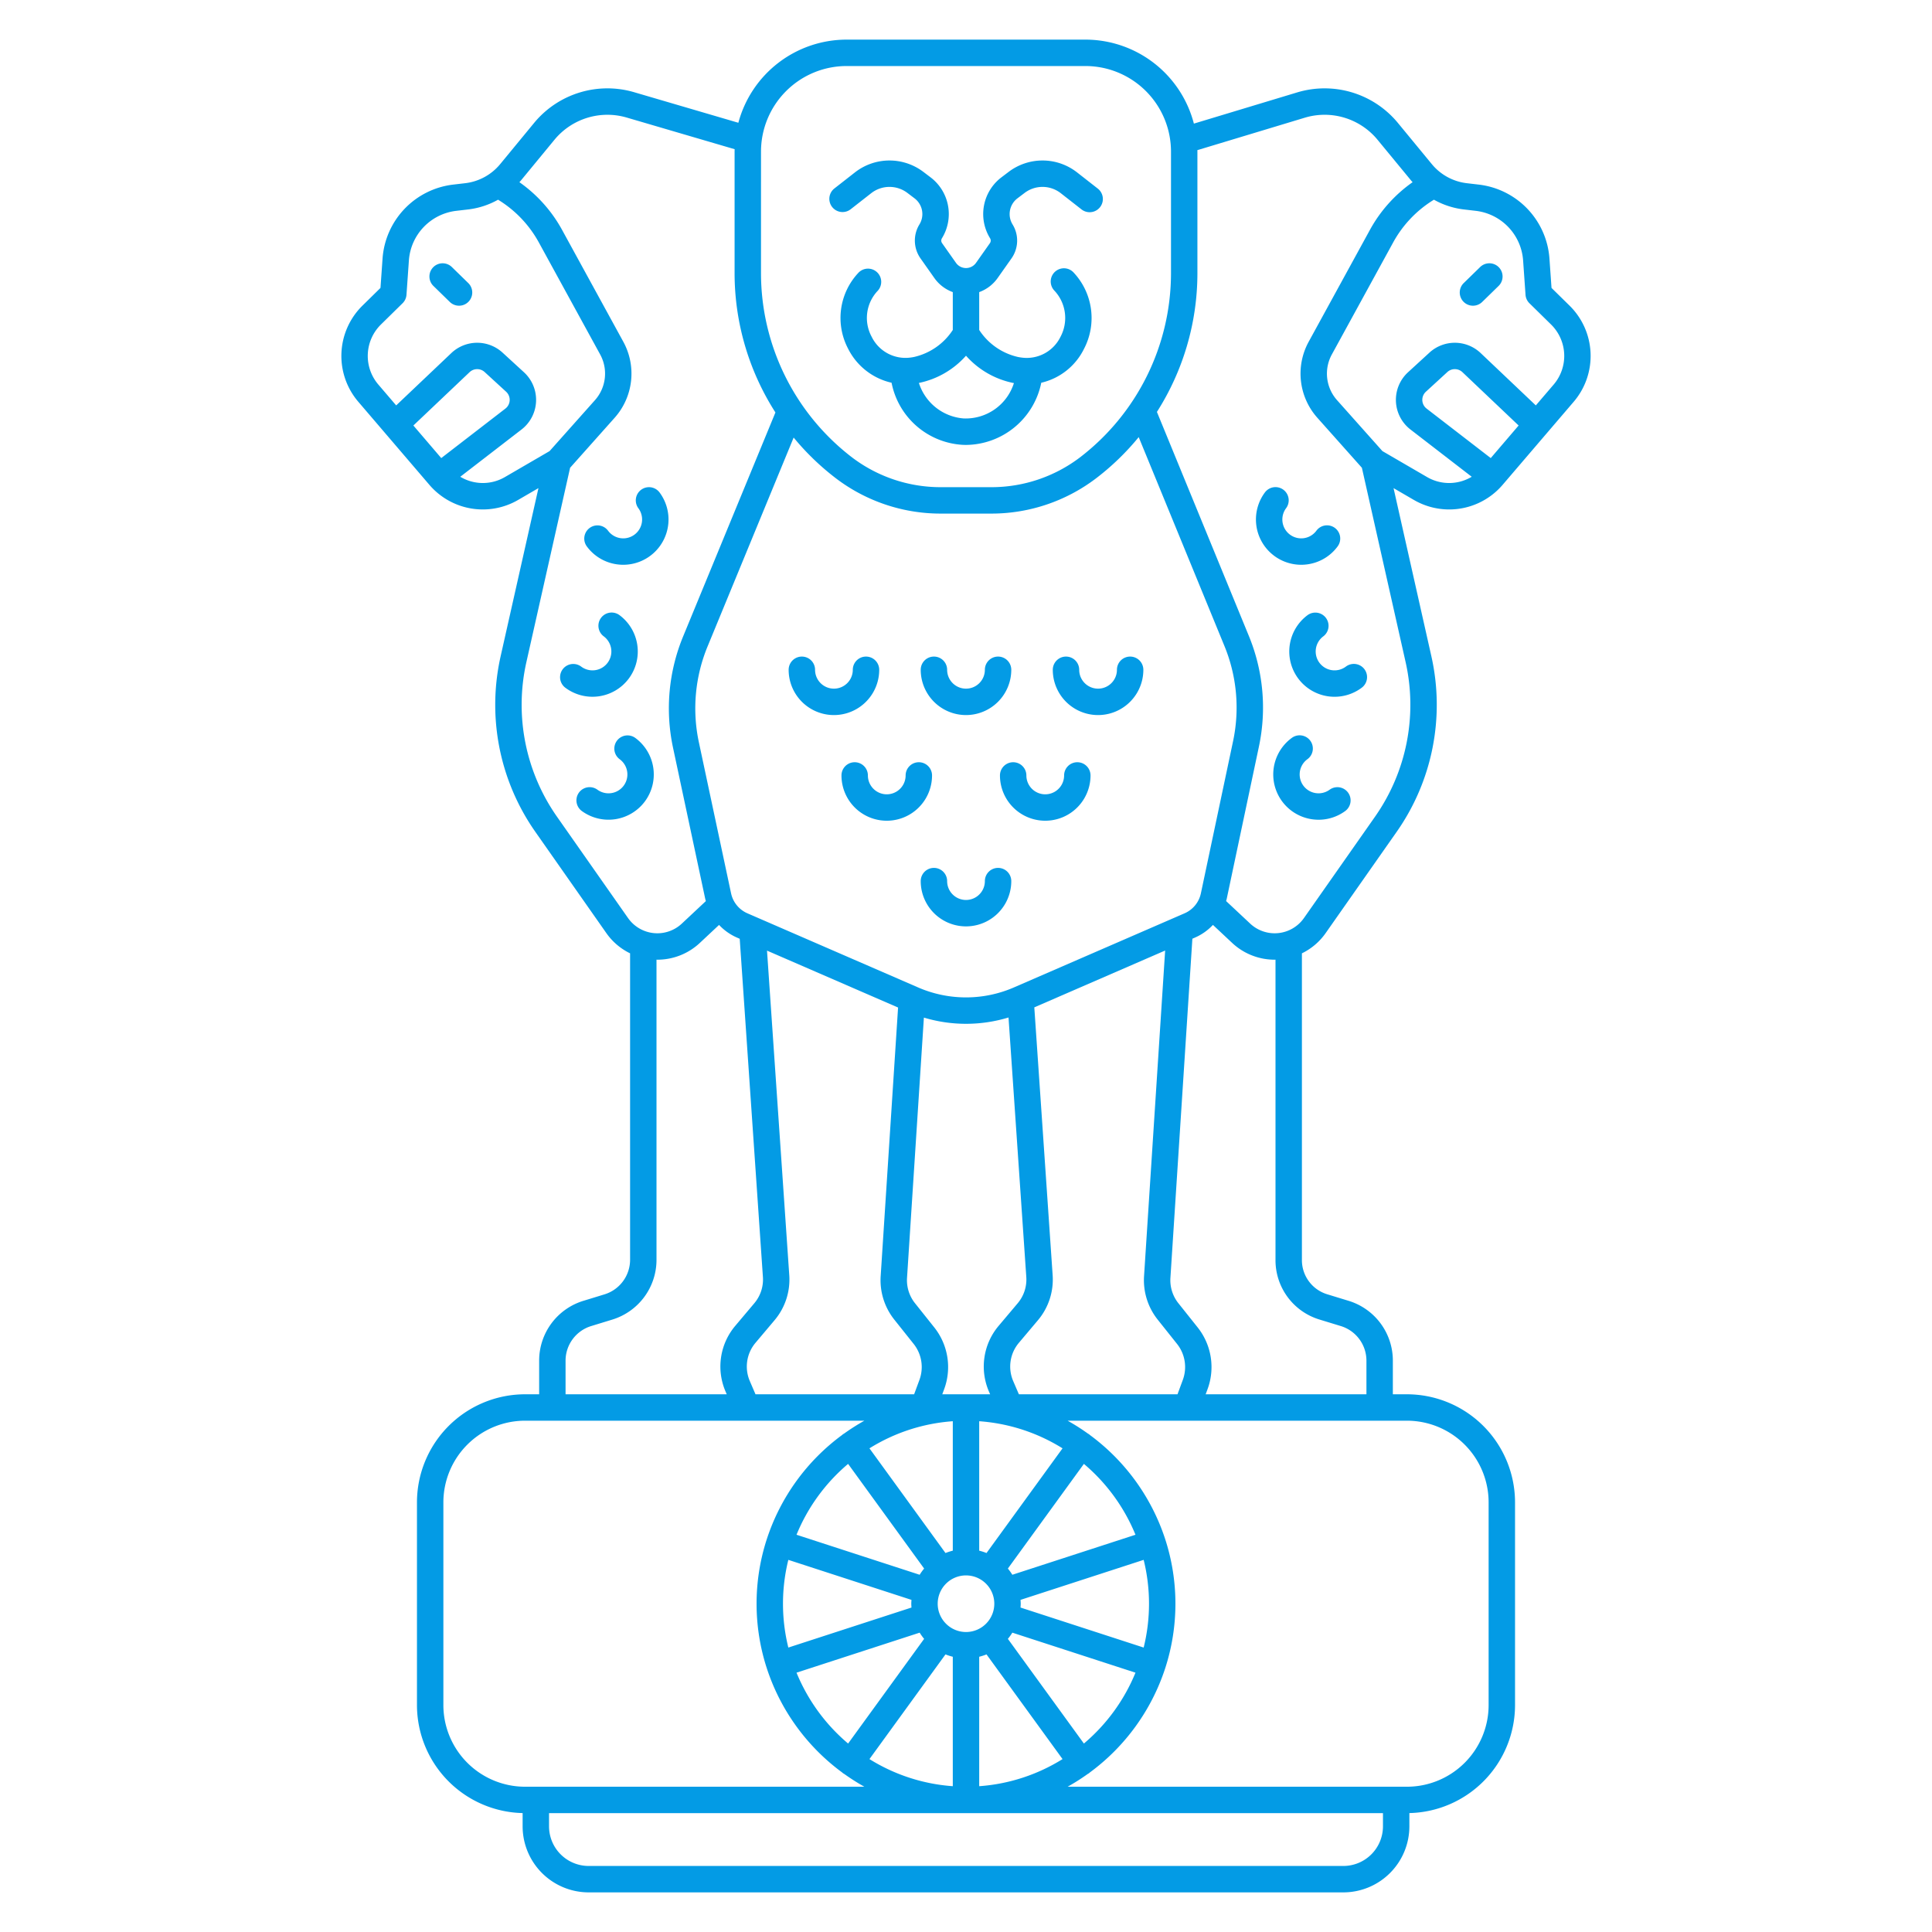<svg xmlns="http://www.w3.org/2000/svg" viewBox="0 0 512 512" id="NationalEmblem"><path d="m225.385 55.496 5.499-4.3a7.865 7.865 0 0 1 9.59-.068l1.878 1.425a5.236 5.236 0 0 1 1.302 6.93 8.18 8.18 0 0 0 .29 8.994l3.679 5.216a10.255 10.255 0 0 0 4.877 3.72v10.034a16.662 16.662 0 0 1-10.298 7.16q-.474.093-.953.153a9.966 9.966 0 0 1-10.262-5.541 10.446 10.446 0 0 1 1.59-12.124 3.5 3.5 0 1 0-5.123-4.77 17.476 17.476 0 0 0-2.697 20.085 17.108 17.108 0 0 0 11.518 9.02 20.4 20.4 0 0 0 18.7 16.448q.553.031 1.1.031a20.544 20.544 0 0 0 19.872-16.48 16.84 16.84 0 0 0 11.343-9.015 17.637 17.637 0 0 0-2.808-20.232 3.5 3.5 0 0 0-5.117 4.776 10.598 10.598 0 0 1 1.687 12.281 9.953 9.953 0 0 1-10.241 5.53 14.565 14.565 0 0 1-1.014-.161 16.661 16.661 0 0 1-10.297-7.161V77.412a10.254 10.254 0 0 0 4.877-3.719l3.679-5.216a8.18 8.18 0 0 0 .29-8.995 5.236 5.236 0 0 1 1.301-6.93l1.88-1.424a7.864 7.864 0 0 1 9.59.069l5.498 4.3a3.5 3.5 0 0 0 4.31-5.516l-5.498-4.299a14.867 14.867 0 0 0-18.132-.13l-1.879 1.425a12.214 12.214 0 0 0-3.039 16.163 1.183 1.183 0 0 1-.042 1.303l-3.679 5.216a3.25 3.25 0 0 1-5.312 0l-3.679-5.216a1.182 1.182 0 0 1-.042-1.302 12.214 12.214 0 0 0-3.04-16.164l-1.877-1.425a14.87 14.87 0 0 0-18.133.13l-5.499 4.3a3.5 3.5 0 0 0 4.31 5.514ZM256 94.268a22.812 22.812 0 0 0 12.459 7.21c.08.016.16.024.24.039a13.393 13.393 0 0 1-13.336 9.372 13.536 13.536 0 0 1-11.845-9.407l.021-.003A22.821 22.821 0 0 0 256 94.268Zm-85.062 118.068a12.014 12.014 0 0 0-2.573-16.774 3.5 3.5 0 0 0-4.142 5.643 5 5 0 0 1-5.916 8.063 3.5 3.5 0 0 0-4.143 5.642 12.01 12.01 0 0 0 16.774-2.574Zm-7.536-62.796a12.12 12.12 0 0 0 1.786.132 12.003 12.003 0 0 0 9.615-19.15 3.5 3.5 0 1 0-5.623 4.17 5 5 0 0 1-8.033 5.956 3.5 3.5 0 1 0-5.623 4.17 11.923 11.923 0 0 0 7.878 4.722Zm3.223 30.302a12.001 12.001 0 0 0-2.42-16.798 3.5 3.5 0 1 0-4.193 5.605 5 5 0 1 1-5.991 8.007 3.5 3.5 0 1 0-4.194 5.605 12.012 12.012 0 0 0 16.798-2.42Zm185.759 29.425a5 5 0 1 1-5.917-8.062 3.5 3.5 0 1 0-4.143-5.642 12 12 0 0 0 5.28 21.535 12.15 12.15 0 0 0 1.846.141 11.91 11.91 0 0 0 7.074-2.328 3.5 3.5 0 0 0-4.14-5.644ZM256 189.5a12.013 12.013 0 0 0 12-12 3.5 3.5 0 0 0-7 0 5 5 0 0 1-10 0 3.5 3.5 0 0 0-7 0 12.013 12.013 0 0 0 12 12Zm100.668-12.844a5 5 0 0 1-5.991-8.007 3.5 3.5 0 1 0-4.194-5.605 12 12 0 1 0 14.378 19.217 3.5 3.5 0 1 0-4.193-5.605Zm27.375-41.646a18.622 18.622 0 0 0 14.176-6.534l18.85-22.03a18.693 18.693 0 0 0-1.106-25.433l-4.795-4.71-.547-7.775a21.247 21.247 0 0 0-18.704-19.604l-3.162-.37a14.15 14.15 0 0 1-9.322-5.079l-8.963-10.882a25.167 25.167 0 0 0-26.701-8.104l-27.378 8.27A29.716 29.716 0 0 0 287.663 10.5h-63.326a29.713 29.713 0 0 0-28.664 22.035l-27.448-8.048a25.168 25.168 0 0 0-26.697 8.108l-8.96 10.88a14.154 14.154 0 0 1-9.325 5.079l-3.163.37a21.247 21.247 0 0 0-18.701 19.6l-.547 7.778-4.792 4.709a18.693 18.693 0 0 0-1.11 25.434l18.85 22.029a18.628 18.628 0 0 0 23.55 4.002l5.365-3.12-10.029 44.585a58.63 58.63 0 0 0 9.2 46.499l18.85 26.882a16.456 16.456 0 0 0 6.264 5.32v81.168a9.597 9.597 0 0 1-6.836 9.224l-5.476 1.679a16.559 16.559 0 0 0-11.788 15.917v8.87h-3.746a28.666 28.666 0 0 0-28.634 28.634v53.732a28.661 28.661 0 0 0 28 28.618V484a17.52 17.52 0 0 0 17.5 17.5h200a17.52 17.52 0 0 0 17.5-17.5v-3.516a28.661 28.661 0 0 0 28-28.618v-53.732a28.666 28.666 0 0 0-28.634-28.634h-3.746v-8.87a16.558 16.558 0 0 0-11.787-15.917l-5.59-1.71a9.456 9.456 0 0 1-6.723-9.093v-81.268a16.459 16.459 0 0 0 6.265-5.322l18.849-26.878a58.636 58.636 0 0 0 9.201-46.5l-10.03-44.585 5.364 3.118a18.592 18.592 0 0 0 9.374 2.535Zm11.021-13.614-16.999-13.115a2.923 2.923 0 0 1-.19-4.47l5.69-5.218a2.934 2.934 0 0 1 3.99.033l14.896 14.137Zm-193.39-81.233A22.689 22.689 0 0 1 224.337 17.5h63.326a22.689 22.689 0 0 1 22.663 22.663v32.36a61.54 61.54 0 0 1-24.159 48.717 38.793 38.793 0 0 1-23.344 7.867h-13.646a38.793 38.793 0 0 1-23.344-7.867 61.54 61.54 0 0 1-24.16-48.718ZM306.812 349.73l5.13 6.441a9.845 9.845 0 0 1 1.525 9.496l-1.415 3.833h-42.038l-1.496-3.476a9.747 9.747 0 0 1 1.518-10.188l4.998-5.928a16.697 16.697 0 0 0 3.928-11.987l-4.86-70.958 34.674-15.06-5.59 86.285a16.757 16.757 0 0 0 3.627 11.542Zm-97.65-11.81-5.896-85.995 34.732 15.081-4.611 71.182a16.757 16.757 0 0 0 3.626 11.542l5.13 6.441a9.85 9.85 0 0 1 1.524 9.496l-1.415 3.833h-42.038l-1.496-3.477a9.746 9.746 0 0 1 1.517-10.187l4.998-5.927a16.692 16.692 0 0 0 3.93-11.988Zm52.923 30.864.308.716h-12.68l.52-1.408a16.885 16.885 0 0 0-2.616-16.282l-5.132-6.444a9.77 9.77 0 0 1-2.112-6.73l4.467-68.962a38.707 38.707 0 0 0 22.428-.03l4.71 68.76a9.734 9.734 0 0 1-2.293 6.99l-4.997 5.925a16.71 16.71 0 0 0-2.603 17.465Zm-9.585 7.856v34.305a14.342 14.342 0 0 0-1.936.622l-20.15-27.744a48.16 48.16 0 0 1 22.086-7.183Zm-7.597 39.045a14.565 14.565 0 0 0-1.184 1.643l-32.633-10.604a48.718 48.718 0 0 1 13.67-18.78Zm-3.351 8.3c-.024.336-.052.672-.052 1.015s.028.679.052 1.016l-32.635 10.604a48.356 48.356 0 0 1 0-23.24Zm2.167 8.687a14.565 14.565 0 0 0 1.184 1.643l-20.146 27.74a48.718 48.718 0 0 1-13.67-18.78Zm6.845 5.76a14.342 14.342 0 0 0 1.936.623v34.305a48.16 48.16 0 0 1-22.085-7.183ZM248.5 425a7.5 7.5 0 1 1 7.5 7.5 7.508 7.508 0 0 1-7.5-7.5Zm11 14.055a14.342 14.342 0 0 0 1.936-.622l20.15 27.744a48.16 48.16 0 0 1-22.086 7.183Zm7.597-4.74a14.565 14.565 0 0 0 1.184-1.643l32.633 10.604a48.718 48.718 0 0 1-13.67 18.78Zm3.351-8.3c.024-.336.052-.672.052-1.015s-.028-.679-.052-1.016l32.635-10.604a48.356 48.356 0 0 1 0 23.24Zm-2.167-8.687a14.565 14.565 0 0 0-1.184-1.643l20.146-27.74a48.718 48.718 0 0 1 13.67 18.78Zm-6.845-5.76a14.342 14.342 0 0 0-1.936-.623V376.64a48.16 48.16 0 0 1 22.085 7.183Zm7.19-149.859a31.824 31.824 0 0 1-25.252 0l-45.3-19.67a7.482 7.482 0 0 1-4.33-5.289l-8.53-40.018a43.015 43.015 0 0 1 2.362-25.568l22.75-55.206a67.562 67.562 0 0 0 11.27 10.854 45.828 45.828 0 0 0 27.58 9.295h13.647a45.828 45.828 0 0 0 27.58-9.294 67.568 67.568 0 0 0 11.366-10.971l22.62 55.113a42.915 42.915 0 0 1 2.378 25.51l-8.522 40.285a7.443 7.443 0 0 1-4.33 5.29ZM109.549 112.763l14.896-14.136a2.933 2.933 0 0 1 3.99-.034l5.69 5.219a2.923 2.923 0 0 1-.19 4.469l-17 13.115Zm24.26 13.662a11.628 11.628 0 0 1-11.832-.078l16.235-12.524a9.924 9.924 0 0 0 .643-15.171l-5.69-5.218a9.956 9.956 0 0 0-13.538.115l-14.635 13.888-4.744-5.543a11.676 11.676 0 0 1 .695-15.888l5.74-5.64a3.498 3.498 0 0 0 1.039-2.25l.64-9.104a14.241 14.241 0 0 1 12.535-13.136l3.159-.37a21.176 21.176 0 0 0 7.941-2.586l.52.332a30.328 30.328 0 0 1 10.27 10.978l16.27 29.72a10.577 10.577 0 0 1-1.382 12.092l-12.03 13.503Zm32.636 116.876-18.85-26.883a51.622 51.622 0 0 1-8.1-40.94l11.589-51.515L162.9 110.7a17.591 17.591 0 0 0 2.298-20.11l-16.271-29.722a37.37 37.37 0 0 0-11.28-12.586c.106-.122.222-.232.325-.357l8.959-10.878a18.187 18.187 0 0 1 19.304-5.849l28.455 8.343c-.005.207-.016.413-.016.622v32.36a68.465 68.465 0 0 0 10.821 36.784l-24.388 59.18a49.982 49.982 0 0 0-2.74 29.702l8.53 40.022c.043.2.112.39.163.587l-6.381 5.976a9.484 9.484 0 0 1-14.234-1.473ZM149.88 360.63a9.597 9.597 0 0 1 6.837-9.224l5.475-1.679a16.559 16.559 0 0 0 11.788-15.917v-79.492c.076 0 .152.012.228.012a16.471 16.471 0 0 0 11.255-4.445l5.094-4.77a14.414 14.414 0 0 0 4.73 3.345l.746.325 6.146 89.618a9.73 9.73 0 0 1-2.295 6.99l-4.996 5.926a16.708 16.708 0 0 0-2.603 17.465l.309.716H149.88ZM139.134 473.5a21.659 21.659 0 0 1-21.634-21.634v-53.732a21.659 21.659 0 0 1 21.634-21.634h89.935a55.854 55.854 0 0 0-5.396 3.43c-.096.056-.197.101-.29.168-.075.055-.134.123-.205.183a55.717 55.717 0 0 0-19.939 27.525c-.005.015-.013.028-.018.043-.004.011-.004.023-.008.035a55.347 55.347 0 0 0 0 34.232c.004.012.004.024.008.035.006.02.016.036.023.055a55.718 55.718 0 0 0 19.935 27.513c.07.06.129.128.205.183a3.472 3.472 0 0 0 .367.224 55.826 55.826 0 0 0 5.316 3.374ZM366.5 484a10.512 10.512 0 0 1-10.5 10.5H156a10.512 10.512 0 0 1-10.5-10.5v-3.5h221Zm6.366-107.5a21.659 21.659 0 0 1 21.634 21.634v53.732a21.659 21.659 0 0 1-21.634 21.634h-89.933a55.826 55.826 0 0 0 5.316-3.374 3.472 3.472 0 0 0 .367-.224c.076-.055.135-.123.206-.183a55.718 55.718 0 0 0 19.934-27.513c.007-.019.017-.036.023-.055.004-.011.004-.023.008-.035a55.347 55.347 0 0 0 0-34.232c-.004-.012-.004-.024-.008-.035-.005-.016-.013-.028-.018-.043a55.717 55.717 0 0 0-19.94-27.525c-.07-.06-.129-.128-.205-.183-.092-.067-.192-.111-.288-.168a55.86 55.86 0 0 0-5.397-3.43Zm-23.17-26.803 5.591 1.71a9.596 9.596 0 0 1 6.833 9.223v8.87h-42.606l.52-1.407a16.885 16.885 0 0 0-2.617-16.283l-5.132-6.444a9.77 9.77 0 0 1-2.112-6.73l5.82-89.867.706-.307a14.403 14.403 0 0 0 4.742-3.35l5.097 4.774a16.467 16.467 0 0 0 11.254 4.444c.076 0 .152-.011.228-.012v79.592a16.419 16.419 0 0 0 11.676 15.787Zm22.81-174.218a51.627 51.627 0 0 1-8.102 40.941l-18.848 26.878a9.483 9.483 0 0 1-14.234 1.477l-6.391-5.986c.05-.2.12-.392.163-.595l8.52-40.278a49.881 49.881 0 0 0-2.756-29.635l-24.263-59.118a68.458 68.458 0 0 0 10.731-36.64v-32.36c0-.125-.008-.248-.01-.372l28.47-8.599a18.175 18.175 0 0 1 19.281 5.853l8.962 10.881c.103.125.219.235.324.357a37.37 37.37 0 0 0-11.28 12.586L346.801 90.59a17.589 17.589 0 0 0 2.297 20.108l11.817 13.265Zm-6.15-55.934-12.032-13.504a10.575 10.575 0 0 1-1.382-12.09l16.27-29.72a30.33 30.33 0 0 1 10.272-10.98l.519-.33a21.173 21.173 0 0 0 7.94 2.585l3.157.37a14.242 14.242 0 0 1 12.539 13.14l.64 9.1a3.498 3.498 0 0 0 1.037 2.25l5.744 5.643a11.676 11.676 0 0 1 .691 15.886l-4.743 5.543-14.635-13.89a9.957 9.957 0 0 0-13.538-.114l-5.69 5.217a9.924 9.924 0 0 0 .644 15.172l16.234 12.524a11.631 11.631 0 0 1-11.835.077Zm23.994-38.528a3.489 3.489 0 0 0 2.444-.995l4.317-4.213a3.5 3.5 0 1 0-4.888-5.01l-4.318 4.213a3.5 3.5 0 0 0 2.445 6.005Zm-45.538 68.655a12.13 12.13 0 0 0 1.786-.132 11.923 11.923 0 0 0 7.878-4.723 3.5 3.5 0 1 0-5.623-4.169 5 5 0 1 1-8.033-5.957 3.5 3.5 0 1 0-5.623-4.169 12.003 12.003 0 0 0 9.615 19.15ZM243.5 202a3.5 3.5 0 0 0-3.5 3.5 5 5 0 0 1-10 0 3.5 3.5 0 0 0-7 0 12 12 0 0 0 24 0 3.5 3.5 0 0 0-3.5-3.5ZM233 177.5a3.5 3.5 0 0 0-7 0 5 5 0 0 1-10 0 3.5 3.5 0 0 0-7 0 12 12 0 0 0 24 0Zm31.5 52.5a3.5 3.5 0 0 0-3.5 3.5 5 5 0 0 1-10 0 3.5 3.5 0 0 0-7 0 12 12 0 0 0 24 0 3.5 3.5 0 0 0-3.5-3.5ZM119.777 70.799a3.5 3.5 0 1 0-4.888 5.01l4.317 4.213a3.5 3.5 0 1 0 4.889-5.01ZM285.5 202a3.5 3.5 0 0 0-3.5 3.5 5 5 0 0 1-10 0 3.5 3.5 0 0 0-7 0 12 12 0 0 0 24 0 3.5 3.5 0 0 0-3.5-3.5Zm14-28a3.5 3.5 0 0 0-3.5 3.5 5 5 0 0 1-10 0 3.5 3.5 0 0 0-7 0 12 12 0 0 0 24 0 3.5 3.5 0 0 0-3.5-3.5Z" fill="#039be5" class="color000000 svgShape"></path></svg>